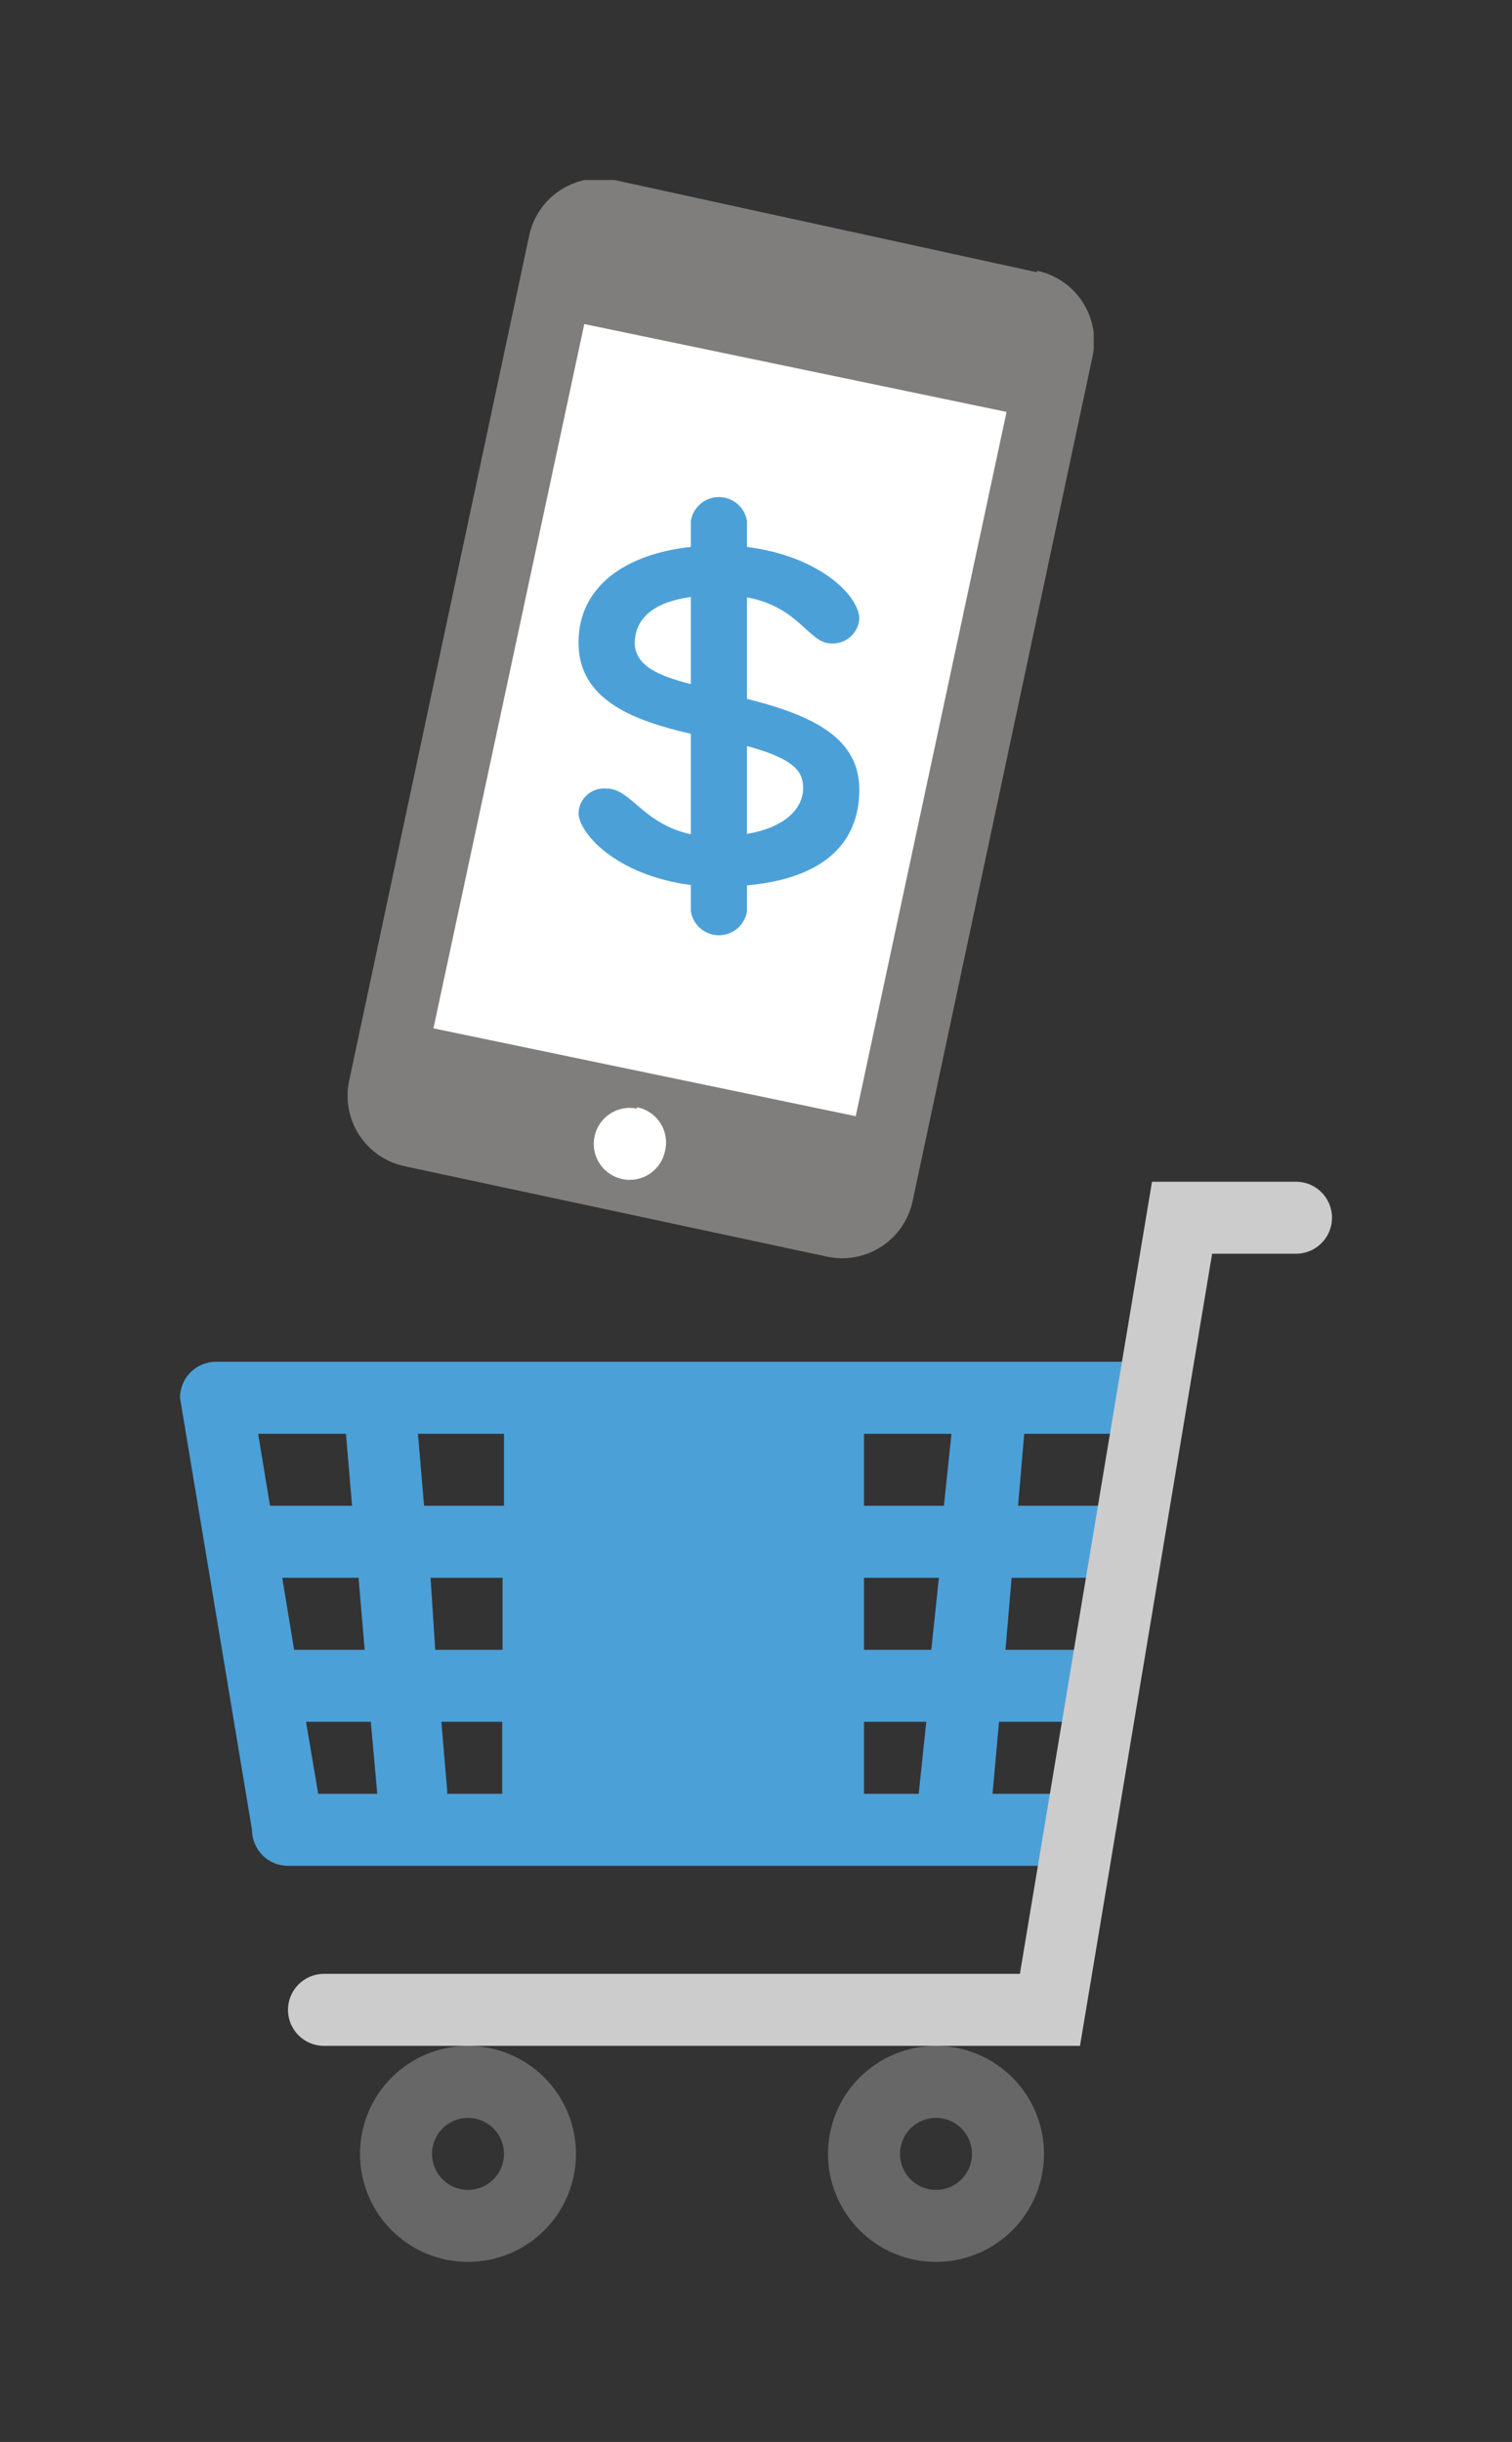 <svg xmlns="http://www.w3.org/2000/svg" xmlns:xlink="http://www.w3.org/1999/xlink" viewBox="0 0 42 67.82"><rect x="0" y="0" width="42" height="67.82" fill="#333333" stroke="none"/><defs><style>.cls-1,.cls-2{fill:none;}.cls-2{clip-rule:evenodd;}.cls-3{clip-path:url(#clip-path);}.cls-4{clip-path:url(#clip-path-2);}.cls-5{isolation:isolate;}.cls-6{clip-path:url(#clip-path-3);}.cls-7{clip-path:url(#clip-path-4);}.cls-8{clip-path:url(#clip-path-5);}.cls-9{fill:#807d7d;}.cls-10{clip-path:url(#clip-path-6);}.cls-11{fill:#fff;}.cls-12{clip-path:url(#clip-path-8);}.cls-13{fill:#4ca0d8;}.cls-14{clip-path:url(#clip-path-10);}.cls-15{fill:#676767;}.cls-16{clip-path:url(#clip-path-12);}.cls-17{clip-path:url(#clip-path-14);}.cls-18{fill:#ccc;}</style><clipPath id="clip-path" transform="translate(-321.5 -110)"><rect class="cls-1" x="331.12" y="115" width="20.76" height="29.98"/></clipPath><clipPath id="clip-path-2" transform="translate(-321.5 -110)"><rect class="cls-1" width="1280" height="1054"/></clipPath><clipPath id="clip-path-3" transform="translate(-321.5 -110)"><rect class="cls-1" x="330" y="114" width="23" height="32"/></clipPath><clipPath id="clip-path-4" transform="translate(-321.5 -110)"><path class="cls-2" d="M350.3,117.56,338.57,115a2,2,0,0,0-2.37,1.54l-5,23.47a2,2,0,0,0,1.54,2.38l11.73,2.51a2,2,0,0,0,2.38-1.54l5-23.47a2,2,0,0,0-1.54-2.37"/></clipPath><clipPath id="clip-path-5" transform="translate(-321.5 -110)"><rect class="cls-1" x="331" y="115" width="21" height="30"/></clipPath><clipPath id="clip-path-6" transform="translate(-321.5 -110)"><path class="cls-2" d="M337.73,119l-4.19,19.56L345.27,141l4.19-19.56Zm1.47,21.79a1,1,0,1,0,.77,1.19A1,1,0,0,0,339.19,140.75Z"/></clipPath><clipPath id="clip-path-8" transform="translate(-321.5 -110)"><path class="cls-2" d="M342.25,129.4v-2.81c1.46.27,1.71,1.28,2.34,1.28a.74.74,0,0,0,.78-.68c0-.63-1.08-1.74-3.12-2v-.72a.79.79,0,0,0-1.56,0v.72c-1.78.19-3.12,1.07-3.12,2.66s1.52,2.16,3.12,2.53v2.79c-1.34-.29-1.66-1.27-2.34-1.27a.71.71,0,0,0-.78.68c0,.53,1,1.72,3.12,2v.73a.79.79,0,0,0,1.56,0v-.72c2.2-.2,3.12-1.23,3.12-2.66s-1.28-2.06-3.12-2.52m-3.12-1.53c0-.48.25-1.12,1.56-1.3V129c-.89-.23-1.56-.5-1.56-1.17m3.12,5.34v-2.45c1.33.36,1.56.72,1.56,1.16,0,.61-.55,1.11-1.56,1.28"/></clipPath><clipPath id="clip-path-10" transform="translate(-321.5 -110)"><path class="cls-2" d="M334.5,166.82a3,3,0,1,0,3,3,3,3,0,0,0-3-3m0,4a1,1,0,1,1,1-1,1,1,0,0,1-1,1m13-4a3,3,0,1,0,3,3,3,3,0,0,0-3-3m0,4a1,1,0,1,1,1-1,1,1,0,0,1-1,1"/></clipPath><clipPath id="clip-path-12" transform="translate(-321.5 -110)"><path class="cls-2" d="M353.5,149.82v-2h-26a1,1,0,0,0-1,1l2,12a1,1,0,0,0,1,1h22v-2h-2.43l.18-2h3.26v-2h-3.08l.17-2h3.91v-2h-3.73l.17-2Zm-18,2h-2.22l-.17-2h2.39Zm2,0h2v-2h-2Zm-6.22,0H329l-.33-2h2.44Zm-1.28,6h1.8l.18,2h-1.64Zm-.33-2-.33-2h2.12l.17,2Zm3.79-2h2v2h-1.87Zm4,2h2v-2h-2Zm4,0h2v-2h-2Zm0-4h2v-2h-2Zm-7.54,8a.79.79,0,0,0,0-.11l-.16-1.89h1.69v2Zm3.54,0h2v-2h-2Zm4,0h2v-2h-2Zm5.56,0H345.5v-2h1.73Zm.35-4H345.5v-2h2.08Zm.35-4H345.5v-2h2.43Z"/></clipPath><clipPath id="clip-path-14" transform="translate(-321.5 -110)"><path class="cls-2" d="M357.5,142.82h-4l-3.67,22H330.5a1,1,0,0,0,0,2h21l3.67-22h2.33a1,1,0,0,0,0-2"/></clipPath></defs><title>Asset 6</title><g id="Layer_2" data-name="Layer 2"><g id="Layer_1-2" data-name="Layer 1"><g class="cls-3"><g class="cls-4"><g class="cls-5"><g class="cls-6"><g class="cls-7"><g class="cls-8"><rect class="cls-9" x="4.62" width="30.76" height="39.98"/></g></g></g></g></g></g><g class="cls-10"><g class="cls-4"><rect class="cls-11" x="7.04" y="3.96" width="25.92" height="33.77"/></g></g><g class="cls-12"><g class="cls-4"><rect class="cls-13" x="11.07" y="8.82" width="17.8" height="22.16"/></g></g><g class="cls-14"><g class="cls-4"><rect class="cls-15" x="5" y="51.82" width="29" height="16"/></g></g><g class="cls-16"><g class="cls-4"><rect class="cls-13" y="32.82" width="37" height="24"/></g></g><g class="cls-17"><g class="cls-4"><rect class="cls-18" x="3" y="27.82" width="39" height="34"/></g></g></g></g></svg>
